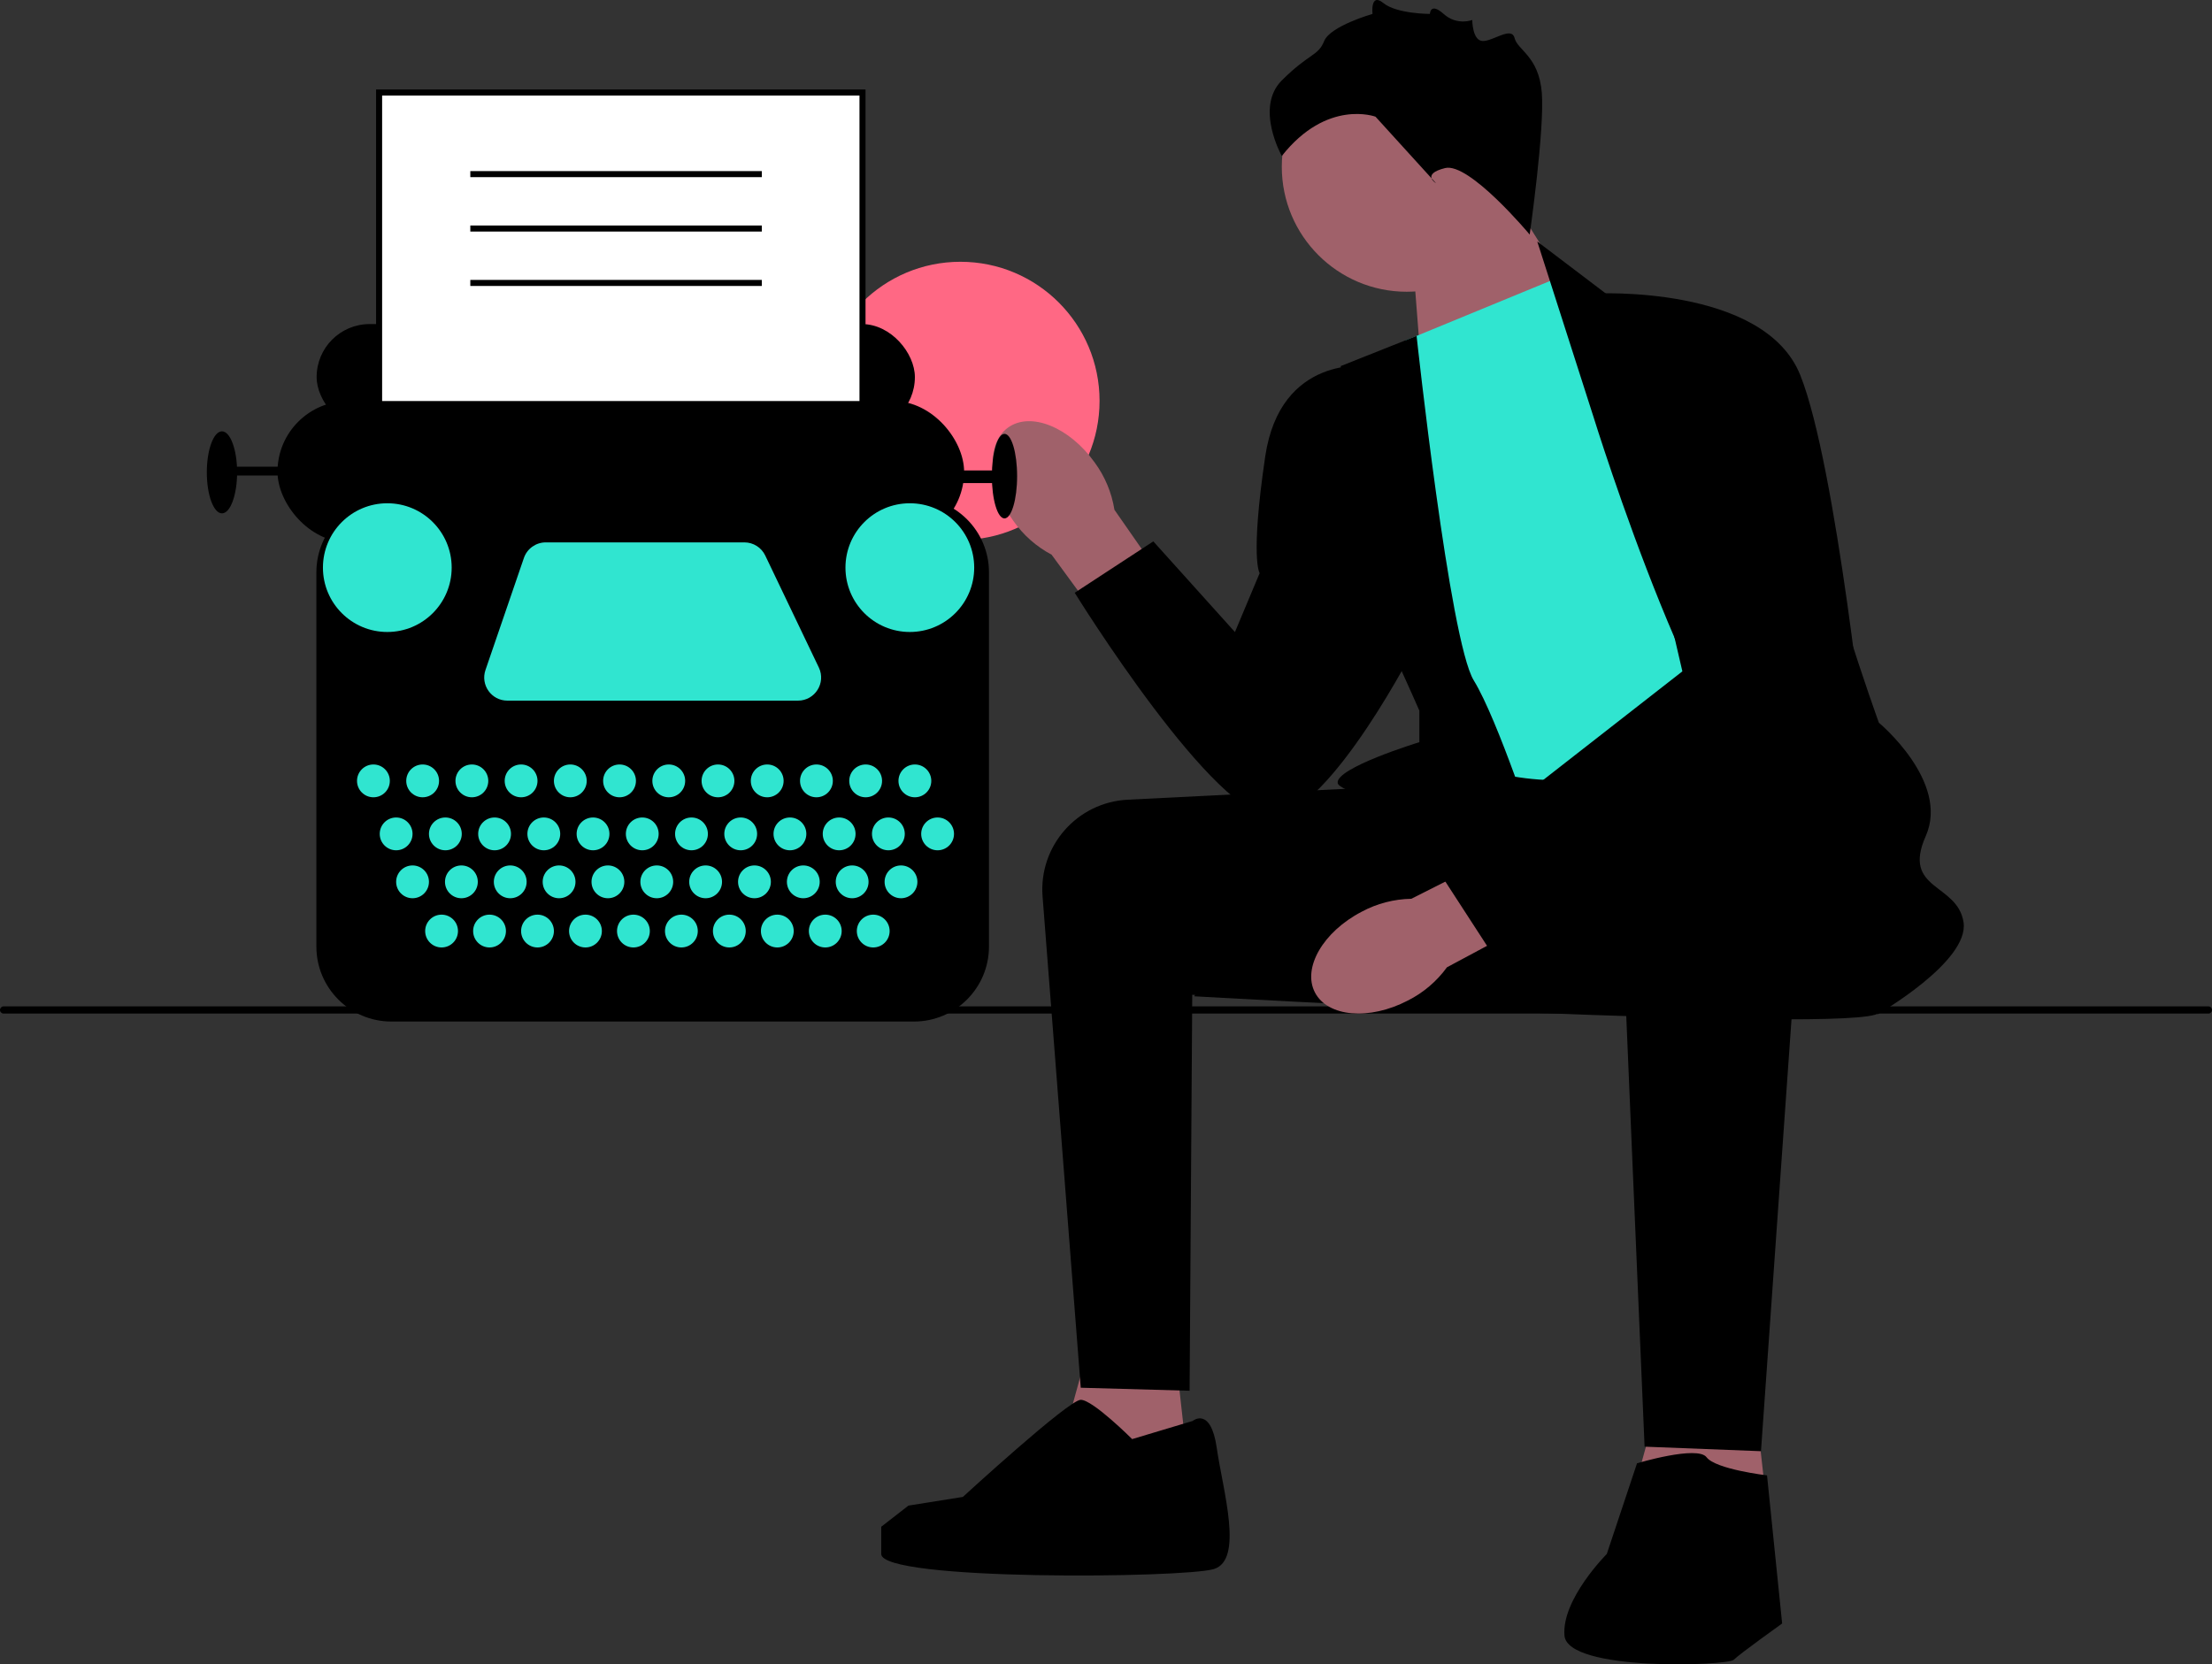 <svg xmlns="http://www.w3.org/2000/svg" width="731.67" height="550.618" viewBox="0 0 731.67 550.618" xmlns:xlink="http://www.w3.org/1999/xlink"><rect x="0" y="0" width="731.67" height="550.618" fill="#333333" stroke="none"/><circle cx="317.682" cy="132.627" r="46.021" fill="#ff6884"/><g><path d="M0,334.134c0,.66,.53,1.19,1.19,1.19H730.48c.66,0,1.19-.53,1.19-1.19,0-.66-.53-1.19-1.19-1.19H1.19c-.66,0-1.19,.53-1.19,1.19Z" fill="#000000"/><g><polygon points="466.985 81.606 470.811 130.557 526.268 107.393 494.985 57.606 466.985 81.606" fill="#a0616a"/><circle cx="465.323" cy="55.181" r="41.339" fill="#a0616a"/><polygon points="387.985 440.606 394.985 503.393 345.985 496.606 361.985 438.606 387.985 440.606" fill="#a0616a"/><polygon points="578.985 449.606 585.985 512.393 536.985 505.606 552.985 447.606 578.985 449.606" fill="#a0616a"/><path d="M462.485,260.106c-.669,0-54.146,2.685-89.477,4.463-16.723,.841-29.452,15.315-28.155,32.009l12.632,162.528,36,1,.878-131,71.122,4-3-73Z" fill="#000000"/><path d="M619.485,259.106s9,69,2,76c-7,7-226.5-5.5-226.5-5.5,0,0,48.154-69.537,56.827-71.519,8.673-1.981,146.673-8.981,146.673-8.981l21,10Z" fill="#000000"/><path id="uuid-395a52e4-5c72-4314-a9bf-6720c6920e4c-133" d="M335.127,172.233c-8.359-11.691-9.103-25.48-1.662-30.799,7.441-5.319,20.247-.152,28.607,11.544,3.404,4.626,5.65,10,6.551,15.673l34.792,49.981-19.8,13.708-35.775-48.834c-5.078-2.688-9.437-6.554-12.714-11.273Z" fill="#a0616a"/><path id="uuid-2bcb0f29-4cb0-4836-b3e1-c42200070018-134" d="M465.674,331.017c-12.747,6.638-26.505,5.441-30.727-2.672-4.223-8.113,2.688-20.068,15.44-26.706,5.058-2.722,10.694-4.192,16.436-4.289l54.365-27.441,10.797,21.526-53.367,28.575c-3.374,4.65-7.812,8.425-12.944,11.008Z" fill="#a0616a"/><path d="M464.985,112.606l51-21,96,148s-67,15-90,18c-23,3-49-9-49-9l-8-136Z" fill="#30e5d0 "/><path d="M526.985,137.606l-18.5-57.709,24,18.209s68,45,68,64c0,19,21,77,21,77,0,0,23.5,19.5,15.5,37.5-8,18,10.5,15.5,12.5,28.5,2,13-28.5,30.5-28.5,30.5,0,0-7.5-73.5-31.5-73.5-24,0-62.5-124.5-62.5-124.5Z" fill="#000000"/><path d="M468.568,111.13l-25.084,9.976s4,70,8,76,18,38,18,38v10.429s-28,8.571-27,13.571c1,5,66,19,66,19,0,0-13-40-21-53-8-13-18.916-113.976-18.916-113.976Z" fill="#000000"/><path d="M527.485,97.106s56-3,68,27c12,30,22,128,22,128l-122,66.374-21-32.374,82-64-29-125Z" fill="#000000"/><path d="M452.485,121.106s-29-4-34,30-1.823,38.5-1.823,38.5l-8.177,19.5-27-30-26,17s47,76,66,74c19-2,47-57,47-57l-16-92Z" fill="#000000"/><path d="M597.323,270.145l-14.839,209.961-38.5-1.5s-8.5-198.5-8.5-201.5c0-3,4-20,29-21,25-1,32.839,14.039,32.839,14.039Z" fill="#000000"/><path d="M541.485,484.106s20-6,23-2c3,4,20,6,20,6l5,49s-14,10-16,12-55,4-56-8c-1-12,14-27,14-27l10-30Z" fill="#000000"/><path d="M394.485,470.106s6-5,8,9c2,14,9,37-1,40-10,3-110,4-110-5v-9l9-7,18.004-2.869s34.996-32.131,38.996-32.131c4,0,17,13,17,13l20-6Z" fill="#000000"/><path d="M505.985,77.606s-20-24-28-22-3,5-3,5l-20-22s-16-6-31,13c0,0-9-16,0-25,9-9,12-8,14-13,2-5,16-9,16-9,0,0-.803-7.197,3.598-3.598s15.394,3.598,15.394,3.598c0,0,.063-4,4.535,0s9.472,2,9.472,2c0,0,0,6.921,3.5,6.961,3.5,.039,9.5-4.961,10.5-.961s8,6,9,18-4,47-4,47Z" fill="#000000"/></g></g><g><rect x="104.731" y="107.214" width="197.887" height="35.069" rx="17.534" ry="17.534" fill="#000000"/><rect x="125.397" y="30.606" width="159.896" height="175.343" fill="#fff"/><path d="M286.293,206.949H124.397V29.606h161.896V206.949Zm-159.896-2h157.896V31.606H126.397V204.949Z" fill="#000000"/><rect x="91.789" y="132.681" width="227.111" height="46.758" rx="23.379" ry="23.379" fill="#000000"/><ellipse cx="332.26" cy="157.521" rx="4.175" ry="13.986" fill="#000000"/><ellipse cx="73.42" cy="156.269" rx="5.01" ry="13.568" fill="#000000"/><rect x="74.672" y="154.39" width="28.806" height="2.922" fill="#000000"/><rect x="306.376" y="155.642" width="23.379" height="4.175" fill="#000000"/><path d="M302.334,337.957H129.439c-13.669,0-24.79-11.121-24.79-24.79v-123.841c0-13.669,11.121-24.79,24.79-24.79h172.896c13.669,0,24.789,11.121,24.789,24.79v123.841c0,13.669-11.12,24.79-24.789,24.79Z" fill="#000000"/><circle cx="123.518" cy="258.343" r="5.427" fill="#30e5d0 "/><circle cx="131.033" cy="275.878" r="5.427" fill="#30e5d0 "/><circle cx="136.46" cy="291.742" r="5.427" fill="#30e5d0 "/><circle cx="146.062" cy="308.024" r="5.427" fill="#30e5d0 "/><circle cx="161.926" cy="308.024" r="5.427" fill="#30e5d0 "/><circle cx="177.791" cy="308.024" r="5.427" fill="#30e5d0 "/><circle cx="193.655" cy="308.024" r="5.427" fill="#30e5d0 "/><circle cx="209.52" cy="308.024" r="5.427" fill="#30e5d0 "/><circle cx="225.384" cy="308.024" r="5.427" fill="#30e5d0 "/><circle cx="241.248" cy="308.024" r="5.427" fill="#30e5d0 "/><circle cx="257.113" cy="308.024" r="5.427" fill="#30e5d0 "/><circle cx="272.977" cy="308.024" r="5.427" fill="#30e5d0 "/><circle cx="288.841" cy="308.024" r="5.427" fill="#30e5d0 "/><circle cx="152.617" cy="291.742" r="5.427" fill="#30e5d0 "/><circle cx="168.773" cy="291.742" r="5.427" fill="#30e5d0 "/><circle cx="184.93" cy="291.742" r="5.427" fill="#30e5d0 "/><circle cx="201.086" cy="291.742" r="5.427" fill="#30e5d0 "/><circle cx="217.243" cy="291.742" r="5.427" fill="#30e5d0 "/><circle cx="233.4" cy="291.742" r="5.427" fill="#30e5d0 "/><circle cx="249.556" cy="291.742" r="5.427" fill="#30e5d0 "/><circle cx="265.713" cy="291.742" r="5.427" fill="#30e5d0 "/><circle cx="281.869" cy="291.742" r="5.427" fill="#30e5d0 "/><circle cx="298.026" cy="291.742" r="5.427" fill="#30e5d0 "/><circle cx="147.314" cy="275.878" r="5.427" fill="#30e5d0 "/><circle cx="163.596" cy="275.878" r="5.427" fill="#30e5d0 "/><circle cx="179.878" cy="275.878" r="5.427" fill="#30e5d0 "/><circle cx="196.16" cy="275.878" r="5.427" fill="#30e5d0 "/><circle cx="212.442" cy="275.878" r="5.427" fill="#30e5d0 "/><circle cx="228.724" cy="275.878" r="5.427" fill="#30e5d0 "/><circle cx="245.006" cy="275.878" r="5.427" fill="#30e5d0 "/><circle cx="261.287" cy="275.878" r="5.427" fill="#30e5d0 "/><circle cx="277.569" cy="275.878" r="5.427" fill="#30e5d0 "/><circle cx="293.851" cy="275.878" r="5.427" fill="#30e5d0 "/><circle cx="310.133" cy="275.878" r="5.427" fill="#30e5d0 "/><circle cx="139.8" cy="258.343" r="5.427" fill="#30e5d0 "/><circle cx="156.082" cy="258.343" r="5.427" fill="#30e5d0 "/><circle cx="172.363" cy="258.343" r="5.427" fill="#30e5d0 "/><circle cx="188.645" cy="258.343" r="5.427" fill="#30e5d0 "/><circle cx="204.927" cy="258.343" r="5.427" fill="#30e5d0 "/><circle cx="221.209" cy="258.343" r="5.427" fill="#30e5d0 "/><circle cx="237.491" cy="258.343" r="5.427" fill="#30e5d0 "/><circle cx="253.773" cy="258.343" r="5.427" fill="#30e5d0 "/><circle cx="270.055" cy="258.343" r="5.427" fill="#30e5d0 "/><circle cx="286.336" cy="258.343" r="5.427" fill="#30e5d0 "/><circle cx="302.618" cy="258.343" r="5.427" fill="#30e5d0 "/><circle cx="128.11" cy="187.789" r="21.292" fill="#30e5d0 "/><circle cx="300.948" cy="187.789" r="21.292" fill="#30e5d0 "/><path d="M180.522,179.439h65.701c2.945,0,5.628,1.691,6.899,4.347l17.731,37.06c2.429,5.076-1.272,10.948-6.899,10.948h-96.139c-5.248,0-8.936-5.164-7.234-10.128l12.707-37.06c1.06-3.091,3.967-5.167,7.234-5.167Z" fill="#30e5d0 "/></g><rect x="155.568" y="56.606" width="96.417" height="2" fill="#000000"/><rect x="155.568" y="74.606" width="96.417" height="2" fill="#000000"/><rect x="155.568" y="92.606" width="96.417" height="2" fill="#000000"/></svg>